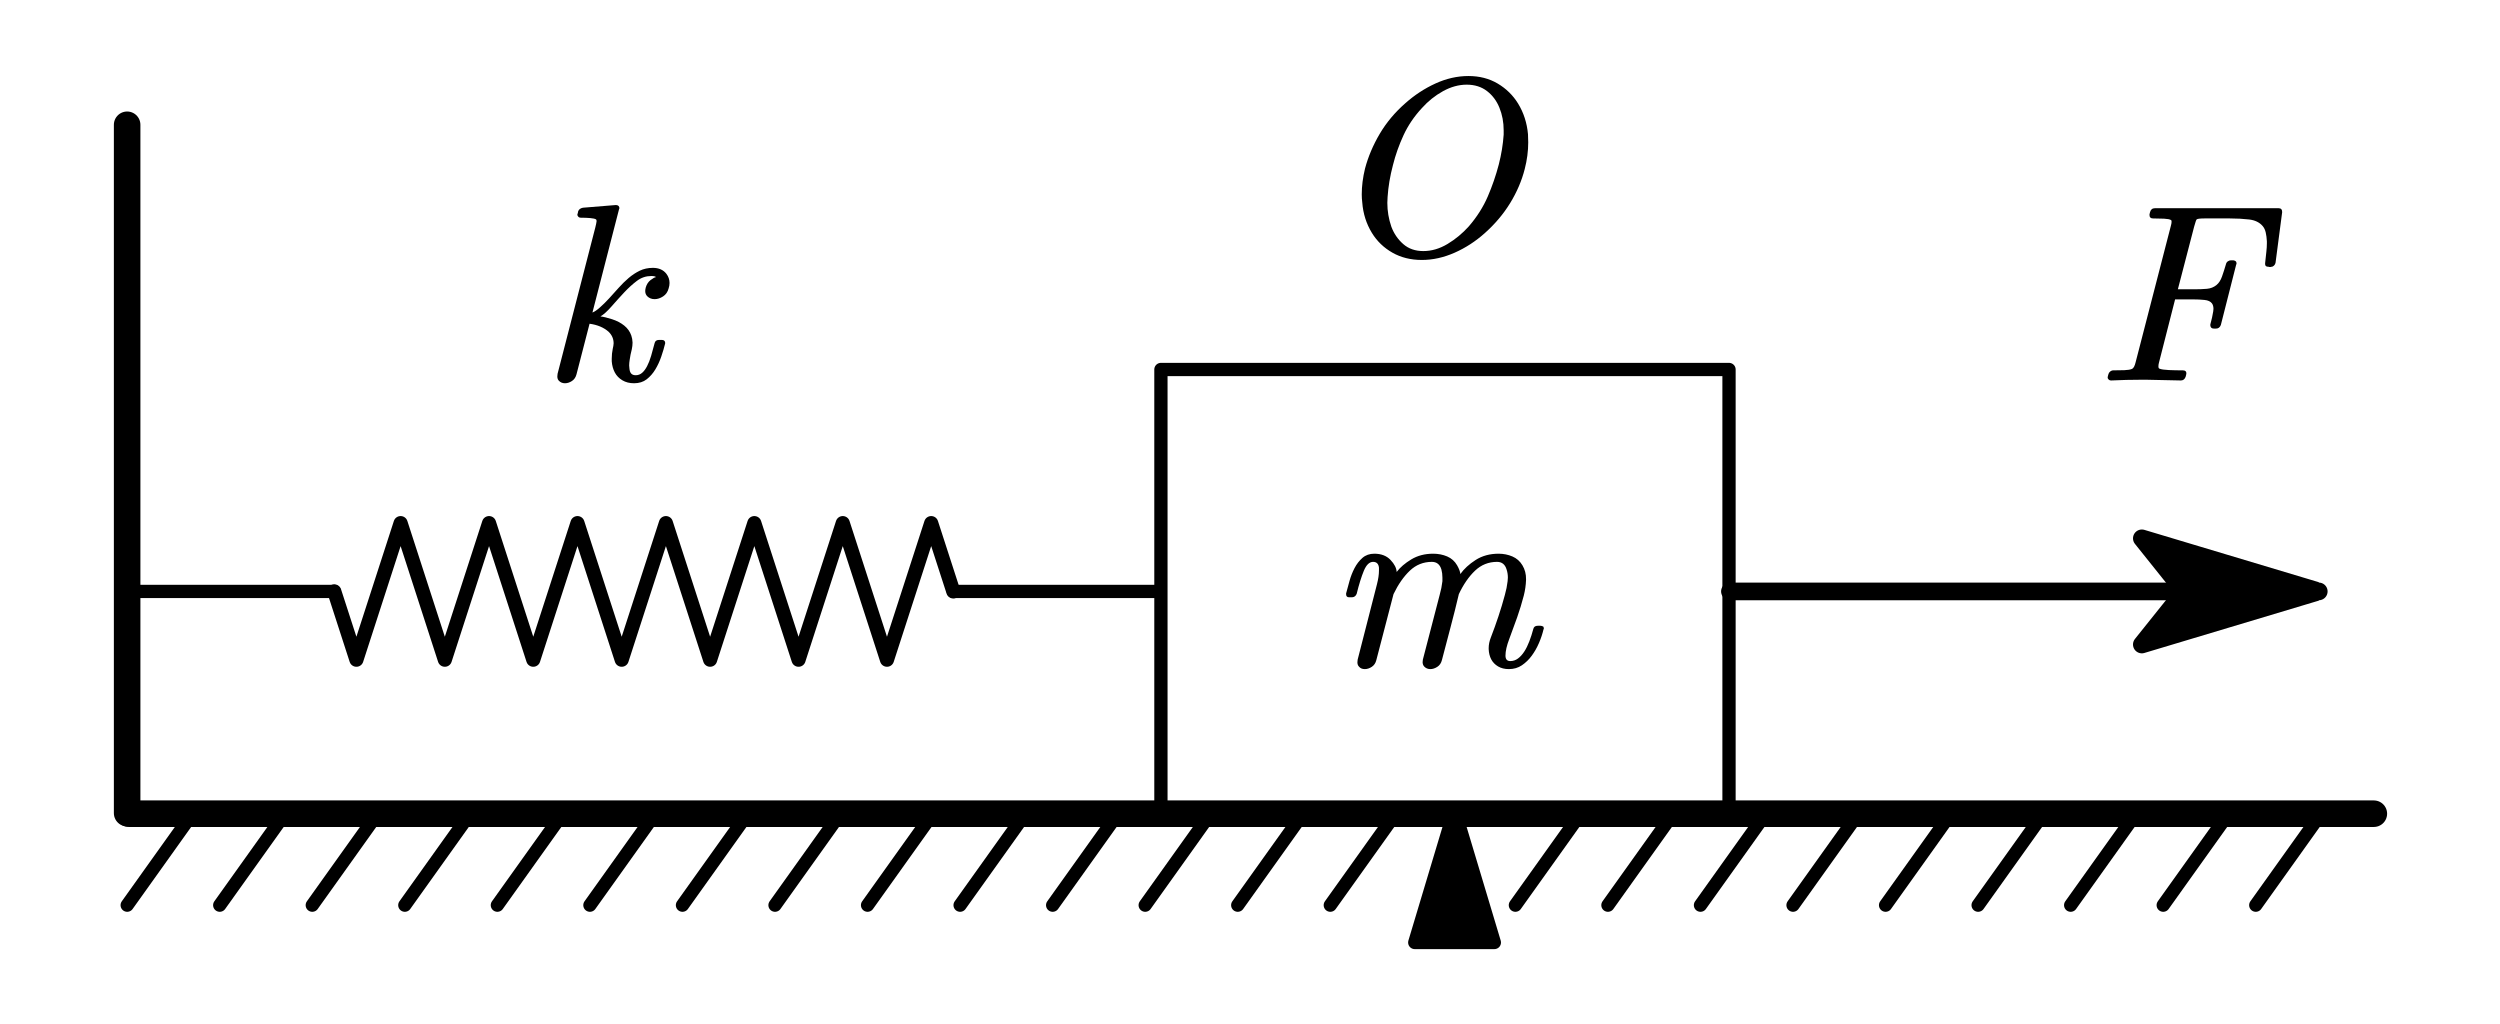 <?xml version="1.0"?>
<svg xmlns="http://www.w3.org/2000/svg" xmlns:xlink="http://www.w3.org/1999/xlink" width="188.125" height="77.083">
	<defs>
		<marker id="CustomMarker-01" markerUnits="strokeWidth" markerWidth="15" markerHeight="9" viewBox="-15 -4.5 15 9" orient="auto-start-reverse">
			<path d="M 0 -0 L -10 -3, -8 -0.5, -8 0.5, -10 3 Z" fill="#000000" stroke="#000000" stroke-linejoin="round" />
		</marker>
		<marker id="CustomMarker-02" markerUnits="strokeWidth" markerWidth="15" markerHeight="9" viewBox="-15 -4.5 15 9" orient="auto-start-reverse">
			<path d="M 0 -0 L -10 -3, -10 -0.5, -10 0.5, -10 3 Z" fill="#000000" stroke="#000000" stroke-linejoin="round" />
		</marker>
	</defs>
	<path d="M -102.762 -80.288 L 102.762 -80.288, 102.762 80.288, -102.762 80.288 Z" fill="none" stroke="#000000" stroke-width="4.8" stroke-linecap="round" stroke-linejoin="round" transform="matrix(0.208 0 -0 0.208 108.734 44.504)" />
	<g transform="matrix(1 0 -0 1 101.295 33.297)">
		<svg width="48.025" height="32.957">
			<defs />
			<path d="M 14.851 14.076 C 14.776 14.4, 14.663 14.738, 14.512 15.089, 14.361 15.441, 14.18 15.759, 13.969 16.046, 13.758 16.334, 13.511 16.573, 13.229 16.765, 12.946 16.957, 12.618 17.053, 12.247 17.053, 11.932 17.053, 11.662 16.986, 11.436 16.852, 11.21 16.718, 11.038 16.541, 10.921 16.321, 10.805 16.101, 10.741 15.845, 10.728 15.551 L 10.728 15.478 C 10.728 15.216, 10.782 14.95, 10.888 14.681, 11.096 14.144, 11.288 13.61, 11.464 13.078, 11.641 12.547, 11.801 12.013, 11.945 11.475, 12.046 11.121, 12.115 10.776, 12.153 10.44, 12.166 10.355, 12.172 10.263, 12.172 10.165, 12.172 9.952, 12.14 9.75, 12.077 9.56, 11.964 9.176, 11.725 8.984, 11.36 8.983, 10.719 8.984, 10.165 9.205, 9.7 9.648, 9.234 10.091, 8.828 10.678, 8.483 11.411, 8.288 12.242, 8.08 13.071, 7.86 13.898, 7.64 14.726, 7.423 15.552, 7.209 16.375, 7.153 16.602, 7.036 16.771, 6.86 16.884, 6.684 16.997, 6.511 17.053, 6.341 17.053, 6.159 17.053, 6.008 16.993, 5.888 16.87, 5.807 16.791, 5.763 16.681, 5.756 16.54, 5.756 16.474, 5.762 16.406, 5.775 16.339 L 7.039 11.475 C 7.139 11.121, 7.209 10.776, 7.247 10.44 L 7.247 10.165 C 7.247 9.946, 7.221 9.744, 7.171 9.56, 7.058 9.176, 6.819 8.984, 6.454 8.983, 5.813 8.984, 5.259 9.205, 4.794 9.648, 4.328 10.091, 3.92 10.678, 3.567 11.411 L 2.274 16.375 C 2.218 16.602, 2.103 16.771, 1.93 16.884, 1.757 16.997, 1.583 17.053, 1.406 17.053, 1.218 17.053, 1.073 16.993, 0.972 16.87, 0.891 16.791, 0.85 16.681, 0.85 16.54, 0.85 16.486, 0.856 16.419, 0.869 16.339 L 2.321 10.669 C 2.422 10.273, 2.472 9.93, 2.472 9.643 L 2.472 9.423 C 2.441 9.13, 2.294 8.984, 2.029 8.983, 1.752 8.984, 1.521 9.207, 1.335 9.652, 1.15 10.098, 0.97 10.678, 0.793 11.392, 0.724 11.558, 0.608 11.643, 0.444 11.649 L 0.227 11.649 C 0.076 11.649, 0 11.573, 0 11.42 L 0 11.356 C 0.076 11.069, 0.161 10.756, 0.256 10.417, 0.35 10.078, 0.476 9.758, 0.633 9.456, 0.79 9.153, 0.988 8.897, 1.227 8.686, 1.466 8.475, 1.765 8.37, 2.123 8.369, 2.64 8.37, 3.045 8.526, 3.341 8.837, 3.636 9.149, 3.79 9.451, 3.803 9.743, 4.067 9.396, 4.435 9.08, 4.907 8.796, 5.378 8.512, 5.926 8.37, 6.548 8.369, 6.932 8.37, 7.285 8.439, 7.606 8.576, 7.926 8.714, 8.175 8.935, 8.35 9.24, 8.501 9.503, 8.583 9.723, 8.596 9.899, 8.873 9.509, 9.257 9.157, 9.747 8.842, 10.238 8.527, 10.813 8.37, 11.473 8.369, 11.844 8.37, 12.191 8.439, 12.511 8.576, 12.832 8.714, 13.084 8.935, 13.266 9.24, 13.455 9.552, 13.546 9.903, 13.54 10.293 L 13.54 10.339 C 13.527 10.73, 13.471 11.124, 13.37 11.521, 13.225 12.077, 13.059 12.624, 12.87 13.161, 12.681 13.698, 12.483 14.242, 12.275 14.791, 12.086 15.286, 11.992 15.701, 11.992 16.037, 11.992 16.312, 12.112 16.449, 12.351 16.449, 12.565 16.449, 12.758 16.385, 12.931 16.257, 13.104 16.129, 13.261 15.956, 13.403 15.739, 13.545 15.523, 13.672 15.267, 13.785 14.97, 13.899 14.674, 13.999 14.361, 14.087 14.03, 14.125 13.872, 14.235 13.793, 14.417 13.792 L 14.624 13.792 C 14.694 13.793, 14.767 13.814, 14.841 13.856, 14.867 13.912, 14.879 13.958, 14.879 13.994, 14.879 14.019, 14.87 14.046, 14.851 14.076 Z" stroke="none" fill="#000000" />
			<rect />
		</svg>
	</g>
	<path d="M -406.079 0 L 406.079 6.10352e-005" fill="none" stroke="#000000" stroke-width="9.6" stroke-linecap="round" stroke-linejoin="round" transform="matrix(0.208 0 0 0.208 94.167 61.231)" />
	<path d="M -186.621 0 L -111.973 0" fill="none" stroke="#000000" stroke-width="4.8" stroke-linecap="round" stroke-linejoin="round" transform="matrix(0.208 0 -0 0.208 48.446 44.504)" />
	<path d="M 111.973 0 L 186.621 0" fill="none" stroke="#000000" stroke-width="4.8" stroke-linecap="round" stroke-linejoin="round" transform="matrix(0.208 0 -0 0.208 48.446 44.504)" />
	<path d="M -111.973 0 L -103.974 24.703, -87.978 -24.703, -71.982 24.703, -55.986 -24.703, -39.99 24.703, -23.994 -24.703, -7.998 24.703, 7.998 -24.703, 23.994 24.703, 39.99 -24.703, 55.986 24.703, 71.982 -24.703, 87.978 24.703, 103.974 -24.703, 111.973 0" fill="none" stroke="#000000" stroke-width="5.12" stroke-linecap="round" stroke-linejoin="round" transform="matrix(0.208 0 -0 0.208 48.446 44.504)" />
	<g transform="matrix(1 0 -0 1 41.937 11.787)">
		<svg width="30.015" height="48">
			<defs />
			<path d="M 8.38 9.908 C 8.311 10.177, 8.171 10.381, 7.96 10.518, 7.75 10.655, 7.538 10.724, 7.324 10.724, 7.104 10.724, 6.921 10.654, 6.776 10.513, 6.67 10.41, 6.616 10.275, 6.616 10.11, 6.616 10.043, 6.629 9.958, 6.654 9.853, 6.723 9.61, 6.846 9.421, 7.022 9.286, 7.198 9.152, 7.333 9.078, 7.427 9.066, 7.384 9.011, 7.264 8.984, 7.069 8.983, 6.673 8.984, 6.314 9.105, 5.994 9.346, 5.673 9.587, 5.355 9.876, 5.04 10.211, 4.726 10.547, 4.408 10.898, 4.088 11.265, 3.767 11.631, 3.487 11.885, 3.247 12.024, 3.474 12.05, 3.767 12.12, 4.125 12.236, 4.483 12.352, 4.788 12.512, 5.04 12.716, 5.292 12.921, 5.468 13.17, 5.569 13.463, 5.625 13.622, 5.657 13.799, 5.663 13.994, 5.663 14.153, 5.644 14.321, 5.606 14.498, 5.531 14.785, 5.478 15.051, 5.446 15.294, 5.421 15.448, 5.408 15.588, 5.408 15.716, 5.408 15.784, 5.414 15.857, 5.427 15.936, 5.439 16.108, 5.484 16.236, 5.559 16.321, 5.635 16.407, 5.748 16.449, 5.899 16.449, 6.081 16.449, 6.242 16.39, 6.38 16.271, 6.519 16.152, 6.644 15.984, 6.757 15.767, 6.871 15.55, 6.971 15.292, 7.06 14.993, 7.148 14.694, 7.235 14.373, 7.324 14.03, 7.361 13.872, 7.472 13.793, 7.654 13.792 L 7.861 13.792 C 8.019 13.793, 8.103 13.86, 8.116 13.994 L 8.116 14.058 C 8.04 14.37, 7.943 14.7, 7.823 15.048, 7.704 15.396, 7.555 15.718, 7.376 16.014, 7.196 16.311, 6.979 16.558, 6.725 16.756, 6.47 16.954, 6.154 17.053, 5.776 17.053, 5.437 17.053, 5.142 16.979, 4.894 16.829, 4.645 16.68, 4.457 16.485, 4.328 16.243, 4.199 16.002, 4.122 15.723, 4.097 15.405 L 4.097 15.194 C 4.097 14.95, 4.122 14.706, 4.172 14.461, 4.21 14.315, 4.232 14.178, 4.238 14.049, 4.238 13.713, 4.113 13.424, 3.861 13.178, 3.496 12.856, 3.018 12.654, 2.427 12.574 L 1.446 16.375 C 1.389 16.602, 1.274 16.771, 1.102 16.884, 0.929 16.997, 0.754 17.053, 0.578 17.053, 0.396 17.053, 0.244 16.993, 0.125 16.87, 0.043 16.791, 0.002 16.681, 0.002 16.54, 0.002 16.474, 0.008 16.406, 0.021 16.339 L 2.861 5.328 C 2.911 5.127, 2.943 4.974, 2.955 4.87 L 2.955 4.843 C 2.955 4.788, 2.943 4.749, 2.918 4.724, 2.842 4.676, 2.701 4.642, 2.493 4.624, 2.285 4.605, 2.046 4.596, 1.776 4.595, 1.681 4.596, 1.612 4.566, 1.568 4.504, 1.53 4.468, 1.511 4.422, 1.511 4.366, 1.511 4.33, 1.521 4.297, 1.54 4.266 L 1.568 4.119 C 1.618 3.973, 1.738 3.882, 1.927 3.844 L 4.389 3.643, 4.427 3.643 C 4.502 3.643, 4.565 3.668, 4.616 3.716, 4.653 3.772, 4.672 3.82, 4.672 3.863, 4.672 3.9, 4.663 3.934, 4.644 3.963 L 2.644 11.731 C 2.795 11.677, 2.987 11.546, 3.219 11.338, 3.452 11.131, 3.684 10.902, 3.913 10.651, 4.143 10.401, 4.377 10.141, 4.616 9.872, 4.855 9.604, 5.104 9.358, 5.366 9.135, 5.627 8.912, 5.905 8.729, 6.201 8.585, 6.496 8.442, 6.827 8.37, 7.191 8.369, 7.638 8.37, 7.978 8.519, 8.21 8.818, 8.368 9.027, 8.446 9.256, 8.446 9.505, 8.446 9.64, 8.424 9.774, 8.38 9.908 Z" stroke="none" fill="#000000" />
			<rect />
		</svg>
	</g>
	<path d="M 0 -124.52 L 0 124.521" fill="none" stroke="#000000" stroke-width="9.6" stroke-linecap="round" stroke-linejoin="round" transform="matrix(0.208 0 0 0.208 9.567 35.289)" />
	<path d="M -106.509 0 L 106.509 0" fill="none" stroke="#000000" stroke-width="6.4" stroke-linecap="round" stroke-linejoin="round" marker-end="url(#CustomMarker-01)" transform="matrix(0.208 0 0 0.208 152.332 44.504)" />
	<g transform="matrix(1 0 -0 1 158.601 11.787)">
		<svg width="44.938" height="45.043">
			<defs />
			<path d="M 12.632 7.994 C 12.614 8.074, 12.574 8.143, 12.514 8.201, 12.455 8.259, 12.39 8.288, 12.321 8.287, 12.308 8.3, 12.277 8.306, 12.226 8.305, 12.151 8.306, 12.113 8.3, 12.113 8.287 L 12.094 8.287 C 11.931 8.288, 11.849 8.221, 11.849 8.085 L 11.849 8.021 C 11.887 7.735, 11.918 7.445, 11.943 7.151, 11.968 6.926, 11.981 6.718, 11.981 6.528 L 11.981 6.373 C 11.968 6.129, 11.94 5.909, 11.896 5.714, 11.853 5.518, 11.777 5.356, 11.669 5.228, 11.431 4.947, 11.089 4.781, 10.646 4.729, 10.203 4.677, 9.72 4.651, 9.198 4.65 L 7.282 4.65 C 6.949 4.651, 6.754 4.676, 6.698 4.724, 6.666 4.749, 6.603 4.929, 6.509 5.264 L 5.283 9.982, 6.547 9.982 C 6.88 9.982, 7.187 9.97, 7.467 9.946, 7.747 9.922, 7.987 9.826, 8.188 9.661, 8.364 9.521, 8.503 9.309, 8.604 9.025, 8.704 8.741, 8.805 8.428, 8.905 8.085, 8.924 8.001, 8.97 7.932, 9.042 7.88, 9.114 7.828, 9.192 7.802, 9.274 7.802 L 9.424 7.802 C 9.512 7.802, 9.591 7.832, 9.66 7.893, 9.685 7.942, 9.698 7.988, 9.698 8.031, 9.698 8.068, 9.689 8.102, 9.67 8.131 L 8.518 12.666 C 8.45 12.849, 8.327 12.941, 8.15 12.94 L 8 12.94 C 7.83 12.941, 7.739 12.861, 7.726 12.702 L 7.726 12.629 C 7.827 12.263, 7.899 11.936, 7.943 11.649, 7.956 11.582, 7.962 11.518, 7.962 11.456, 7.962 11.286, 7.924 11.148, 7.849 11.044, 7.742 10.898, 7.555 10.811, 7.287 10.784, 7.02 10.756, 6.723 10.742, 6.396 10.742 L 5.075 10.742, 3.858 15.514 C 3.832 15.607, 3.82 15.695, 3.82 15.78, 3.82 15.879, 3.845 15.936, 3.895 15.954, 4.028 16.01, 4.265 16.045, 4.608 16.06, 4.95 16.075, 5.301 16.083, 5.66 16.082, 5.836 16.083, 5.924 16.156, 5.924 16.302, 5.924 16.339, 5.917 16.379, 5.905 16.421 L 5.867 16.568 C 5.798 16.751, 5.679 16.843, 5.509 16.843, 4.647 16.819, 3.782 16.8, 2.914 16.788 L 2.527 16.788 C 1.779 16.788, 1.027 16.806, 0.273 16.843, 0.178 16.843, 0.109 16.815, 0.065 16.76, 0.021 16.718, -0.001 16.672, -0.001 16.623, -0.001 16.587, 0.006 16.55, 0.018 16.513 L 0.056 16.375 C 0.074 16.296, 0.119 16.228, 0.188 16.17, 0.257 16.112, 0.335 16.083, 0.423 16.082, 0.719 16.083, 0.996 16.078, 1.254 16.069, 1.511 16.06, 1.707 16.028, 1.838 15.972, 1.952 15.912, 2.04 15.747, 2.103 15.478 L 4.754 5.218 C 4.792 5.084, 4.811 4.978, 4.811 4.898, 4.811 4.825, 4.795 4.782, 4.763 4.77, 4.675 4.715, 4.502 4.682, 4.245 4.669, 3.987 4.657, 3.71 4.651, 3.414 4.65, 3.238 4.651, 3.15 4.569, 3.15 4.403 L 3.15 4.339, 3.188 4.183 C 3.238 3.982, 3.361 3.882, 3.556 3.881 L 12.868 3.881 C 13.044 3.882, 13.132 3.979, 13.132 4.174 Z" stroke="none" fill="#000000" />
			<rect />
		</svg>
	</g>
	<g transform="matrix(1 0 -0 1 102.471 2.307)">
		<svg width="41.979" height="48">
			<defs />
			<path d="M 12.265 10.412 C 12.039 11.298, 11.672 12.153, 11.166 12.978, 10.66 13.802, 10.023 14.556, 9.255 15.24, 8.564 15.857, 7.808 16.347, 6.987 16.71, 6.166 17.073, 5.344 17.255, 4.52 17.255, 3.69 17.255, 2.953 17.072, 2.308 16.706, 1.663 16.339, 1.149 15.845, 0.766 15.221, 0.344 14.532, 0.102 13.768, 0.039 12.931, 0.014 12.73, 0.001 12.529, 0.001 12.327, 0.001 11.698, 0.083 11.048, 0.247 10.376, 0.486 9.478, 0.856 8.607, 1.355 7.761, 1.855 6.915, 2.495 6.15, 3.275 5.466, 3.967 4.85, 4.723 4.353, 5.543 3.978, 6.364 3.602, 7.193 3.414, 8.029 3.414, 8.859 3.414, 9.594 3.604, 10.232 3.982, 10.87 4.361, 11.381 4.862, 11.764 5.484, 12.186 6.174, 12.434 6.944, 12.51 7.792, 12.522 8.001, 12.528 8.205, 12.528 8.406, 12.528 9.06, 12.441 9.729, 12.265 10.412 Z M 10.359 5.795 C 10.152 5.283, 9.841 4.866, 9.426 4.546, 9.01 4.225, 8.501 4.065, 7.897 4.064, 7.3 4.065, 6.706 4.228, 6.114 4.555, 5.523 4.882, 4.995 5.304, 4.529 5.823, 3.945 6.453, 3.483 7.135, 3.143 7.871, 2.803 8.607, 2.539 9.353, 2.35 10.11, 2.131 10.935, 1.995 11.738, 1.945 12.519, 1.932 12.666, 1.926 12.813, 1.926 12.959, 1.926 13.57, 2.026 14.168, 2.228 14.754, 2.423 15.274, 2.721 15.709, 3.124 16.06, 3.526 16.412, 4.03 16.587, 4.633 16.586, 5.256 16.587, 5.864 16.408, 6.458 16.051, 7.052 15.694, 7.585 15.252, 8.057 14.727, 8.668 14.019, 9.142 13.271, 9.482 12.483, 9.822 11.695, 10.098 10.892, 10.312 10.073, 10.507 9.311, 10.63 8.56, 10.68 7.82 L 10.68 7.499 C 10.68 6.889, 10.573 6.321, 10.359 5.795 Z" stroke="none" fill="#000000" />
			<rect />
		</svg>
	</g>
	<path d="M 11.47 -16.071 L -11.471 16.071" fill="none" stroke="#000000" stroke-width="4.8" stroke-linecap="round" stroke-linejoin="round" transform="matrix(0.208 0 0 0.208 11.957 64.771)" />
	<path d="M 11.471 -16.071 L -11.471 16.071" fill="none" stroke="#000000" stroke-width="4.8" stroke-linecap="round" stroke-linejoin="round" transform="matrix(0.208 0 0 0.208 18.921 64.771)" />
	<path d="M 11.471 -16.071 L -11.471 16.071" fill="none" stroke="#000000" stroke-width="4.8" stroke-linecap="round" stroke-linejoin="round" transform="matrix(0.208 0 0 0.208 25.885 64.771)" />
	<path d="M 11.47 -16.071 L -11.471 16.071" fill="none" stroke="#000000" stroke-width="4.8" stroke-linecap="round" stroke-linejoin="round" transform="matrix(0.208 0 0 0.208 32.849 64.771)" />
	<path d="M 11.471 -16.071 L -11.47 16.071" fill="none" stroke="#000000" stroke-width="4.8" stroke-linecap="round" stroke-linejoin="round" transform="matrix(0.208 0 0 0.208 39.813 64.771)" />
	<path d="M 11.471 -16.071 L -11.47 16.071" fill="none" stroke="#000000" stroke-width="4.8" stroke-linecap="round" stroke-linejoin="round" transform="matrix(0.208 0 0 0.208 46.777 64.771)" />
	<path d="M 11.47 -16.071 L -11.471 16.071" fill="none" stroke="#000000" stroke-width="4.8" stroke-linecap="round" stroke-linejoin="round" transform="matrix(0.208 0 0 0.208 53.742 64.771)" />
	<path d="M 11.47 -16.071 L -11.471 16.071" fill="none" stroke="#000000" stroke-width="4.8" stroke-linecap="round" stroke-linejoin="round" transform="matrix(0.208 0 0 0.208 60.706 64.771)" />
	<path d="M 11.47 -16.071 L -11.471 16.071" fill="none" stroke="#000000" stroke-width="4.8" stroke-linecap="round" stroke-linejoin="round" transform="matrix(0.208 0 0 0.208 67.67 64.771)" />
	<path d="M 11.47 -16.071 L -11.471 16.071" fill="none" stroke="#000000" stroke-width="4.8" stroke-linecap="round" stroke-linejoin="round" transform="matrix(0.208 0 0 0.208 74.634 64.771)" />
	<path d="M 11.471 -16.071 L -11.47 16.071" fill="none" stroke="#000000" stroke-width="4.8" stroke-linecap="round" stroke-linejoin="round" transform="matrix(0.208 0 0 0.208 81.598 64.771)" />
	<path d="M 11.471 -16.071 L -11.47 16.071" fill="none" stroke="#000000" stroke-width="4.8" stroke-linecap="round" stroke-linejoin="round" transform="matrix(0.208 0 0 0.208 88.562 64.771)" />
	<path d="M 11.471 -16.071 L -11.47 16.071" fill="none" stroke="#000000" stroke-width="4.8" stroke-linecap="round" stroke-linejoin="round" transform="matrix(0.208 0 0 0.208 95.526 64.771)" />
	<path d="M 11.471 -16.071 L -11.47 16.071" fill="none" stroke="#000000" stroke-width="4.8" stroke-linecap="round" stroke-linejoin="round" transform="matrix(0.208 0 0 0.208 102.491 64.771)" />
	<path d="M 11.471 -16.071 L -11.471 16.071" fill="none" stroke="#000000" stroke-width="4.8" stroke-linecap="round" stroke-linejoin="round" transform="matrix(0.208 0 0 0.208 116.419 64.771)" />
	<path d="M 11.47 -16.071 L -11.471 16.071" fill="none" stroke="#000000" stroke-width="4.8" stroke-linecap="round" stroke-linejoin="round" transform="matrix(0.208 0 0 0.208 123.383 64.771)" />
	<path d="M 11.471 -16.071 L -11.47 16.071" fill="none" stroke="#000000" stroke-width="4.8" stroke-linecap="round" stroke-linejoin="round" transform="matrix(0.208 0 0 0.208 130.347 64.771)" />
	<path d="M 11.471 -16.071 L -11.47 16.071" fill="none" stroke="#000000" stroke-width="4.8" stroke-linecap="round" stroke-linejoin="round" transform="matrix(0.208 0 0 0.208 137.311 64.771)" />
	<path d="M 11.47 -16.071 L -11.471 16.071" fill="none" stroke="#000000" stroke-width="4.8" stroke-linecap="round" stroke-linejoin="round" transform="matrix(0.208 0 0 0.208 144.276 64.771)" />
	<path d="M 11.47 -16.071 L -11.471 16.071" fill="none" stroke="#000000" stroke-width="4.8" stroke-linecap="round" stroke-linejoin="round" transform="matrix(0.208 0 0 0.208 151.24 64.771)" />
	<path d="M 11.47 -16.071 L -11.471 16.071" fill="none" stroke="#000000" stroke-width="4.8" stroke-linecap="round" stroke-linejoin="round" transform="matrix(0.208 0 0 0.208 158.204 64.771)" />
	<path d="M 11.471 -16.071 L -11.471 16.071" fill="none" stroke="#000000" stroke-width="4.8" stroke-linecap="round" stroke-linejoin="round" transform="matrix(0.208 0 0 0.208 165.168 64.771)" />
	<path d="M 11.47 -16.071 L -11.47 16.071" fill="none" stroke="#000000" stroke-width="4.8" stroke-linecap="round" stroke-linejoin="round" transform="matrix(0.208 0 0 0.208 172.132 64.771)" />
	<path d="M 0 18.426 L 0 -18.427" fill="none" stroke="#000000" stroke-width="4.8" stroke-linecap="round" stroke-linejoin="round" marker-end="url(#CustomMarker-02)" transform="matrix(0.208 0 0 0.208 109.455 64.771)" />
</svg>
